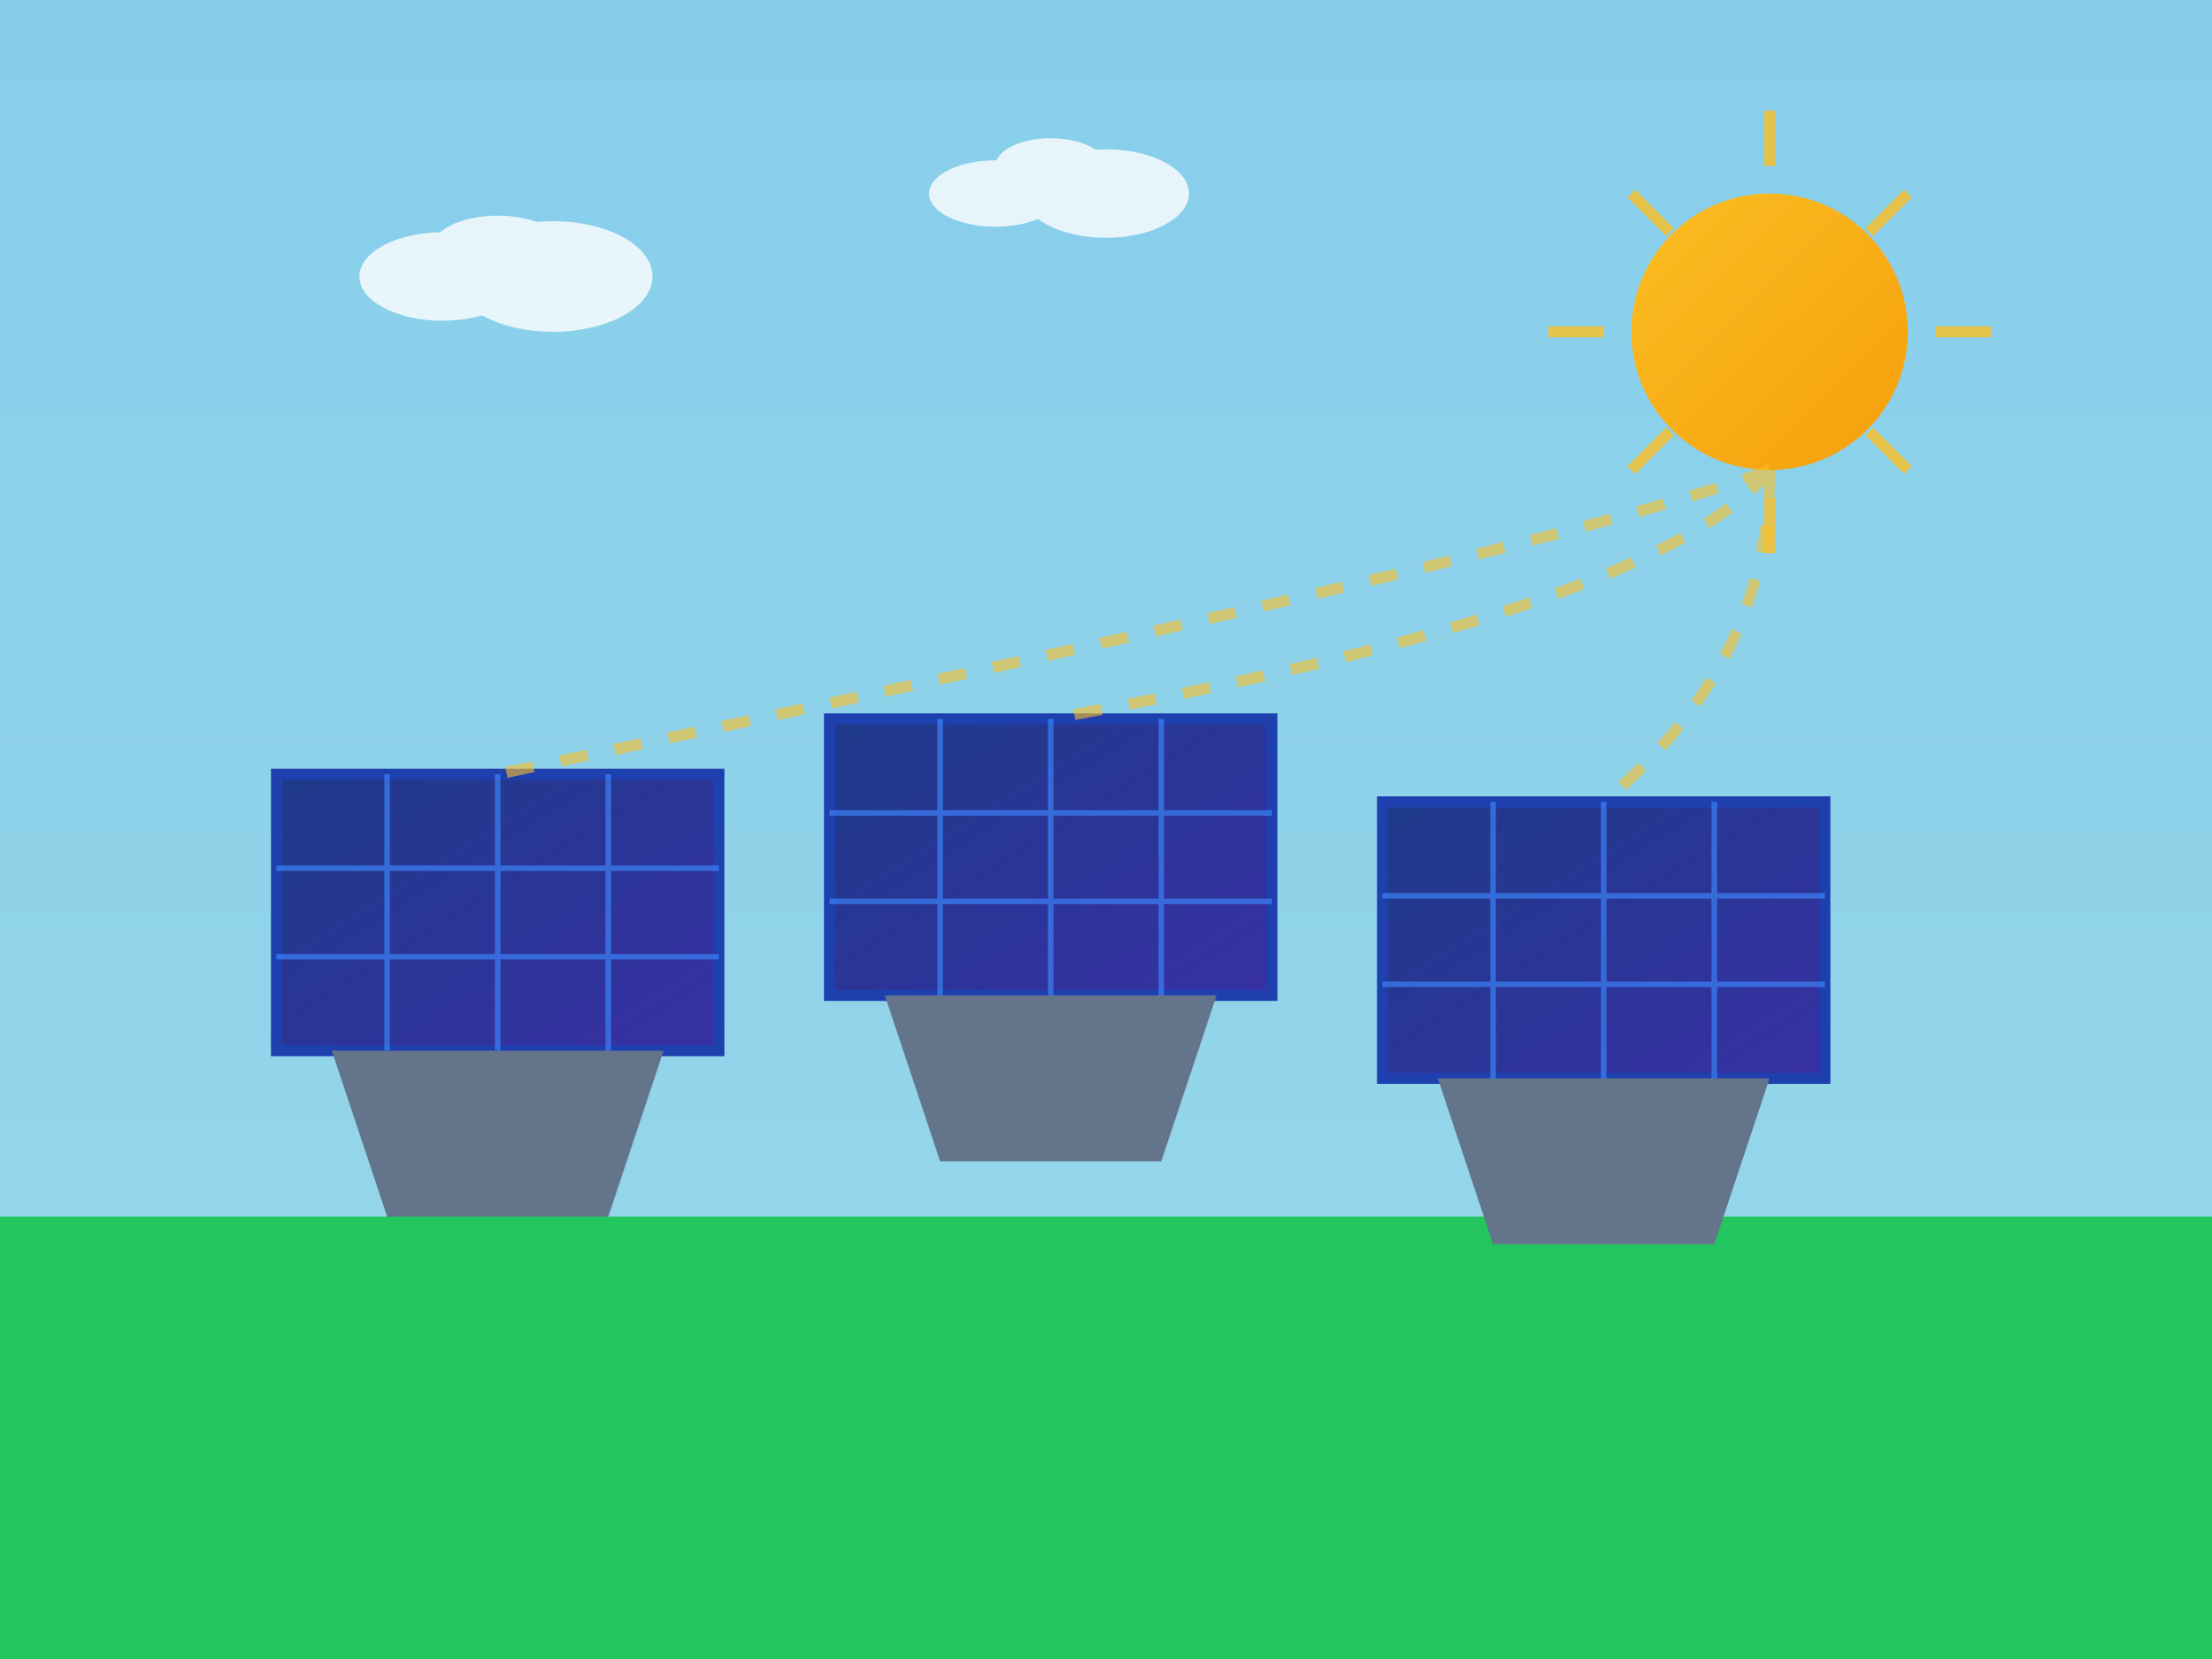 <svg width="400" height="300" viewBox="0 0 400 300" xmlns="http://www.w3.org/2000/svg">
  <rect x="0" y="0" width="400" height="300" fill="#333333" stroke="none"/>
  <defs>
    <linearGradient id="skyGradient" x1="0%" y1="0%" x2="0%" y2="100%">
      <stop offset="0%" style="stop-color:#87CEEB;stop-opacity:1" />
      <stop offset="100%" style="stop-color:#98D8E8;stop-opacity:1" />
    </linearGradient>
    <linearGradient id="panelGradient" x1="0%" y1="0%" x2="100%" y2="100%">
      <stop offset="0%" style="stop-color:#1e3a8a;stop-opacity:1" />
      <stop offset="100%" style="stop-color:#3730a3;stop-opacity:1" />
    </linearGradient>
    <linearGradient id="sunGradient" x1="0%" y1="0%" x2="100%" y2="100%">
      <stop offset="0%" style="stop-color:#fbbf24;stop-opacity:1" />
      <stop offset="100%" style="stop-color:#f59e0b;stop-opacity:1" />
    </linearGradient>
  </defs>
  
  <!-- Sky background -->
  <rect width="400" height="300" fill="url(#skyGradient)"/>
  
  <!-- Sun -->
  <circle cx="320" cy="60" r="25" fill="url(#sunGradient)"/>
  <g stroke="#fbbf24" stroke-width="2" opacity="0.8">
    <line x1="320" y1="20" x2="320" y2="30"/>
    <line x1="320" y1="90" x2="320" y2="100"/>
    <line x1="280" y1="60" x2="290" y2="60"/>
    <line x1="350" y1="60" x2="360" y2="60"/>
    <line x1="295" y1="35" x2="302" y2="42"/>
    <line x1="338" y1="78" x2="345" y2="85"/>
    <line x1="345" y1="35" x2="338" y2="42"/>
    <line x1="302" y1="78" x2="295" y2="85"/>
  </g>
  
  <!-- Ground -->
  <rect x="0" y="220" width="400" height="80" fill="#22c55e"/>
  
  <!-- Solar panels -->
  <g transform="translate(50, 140)">
    <!-- Panel 1 -->
    <rect x="0" y="0" width="80" height="50" fill="url(#panelGradient)" stroke="#1e40af" stroke-width="2"/>
    <g stroke="#3b82f6" stroke-width="1" opacity="0.7">
      <line x1="20" y1="0" x2="20" y2="50"/>
      <line x1="40" y1="0" x2="40" y2="50"/>
      <line x1="60" y1="0" x2="60" y2="50"/>
      <line x1="0" y1="17" x2="80" y2="17"/>
      <line x1="0" y1="33" x2="80" y2="33"/>
    </g>
    <!-- Support -->
    <polygon points="10,50 70,50 60,80 20,80" fill="#64748b"/>
  </g>
  
  <g transform="translate(150, 130)">
    <!-- Panel 2 -->
    <rect x="0" y="0" width="80" height="50" fill="url(#panelGradient)" stroke="#1e40af" stroke-width="2"/>
    <g stroke="#3b82f6" stroke-width="1" opacity="0.7">
      <line x1="20" y1="0" x2="20" y2="50"/>
      <line x1="40" y1="0" x2="40" y2="50"/>
      <line x1="60" y1="0" x2="60" y2="50"/>
      <line x1="0" y1="17" x2="80" y2="17"/>
      <line x1="0" y1="33" x2="80" y2="33"/>
    </g>
    <!-- Support -->
    <polygon points="10,50 70,50 60,80 20,80" fill="#64748b"/>
  </g>
  
  <g transform="translate(250, 145)">
    <!-- Panel 3 -->
    <rect x="0" y="0" width="80" height="50" fill="url(#panelGradient)" stroke="#1e40af" stroke-width="2"/>
    <g stroke="#3b82f6" stroke-width="1" opacity="0.7">
      <line x1="20" y1="0" x2="20" y2="50"/>
      <line x1="40" y1="0" x2="40" y2="50"/>
      <line x1="60" y1="0" x2="60" y2="50"/>
      <line x1="0" y1="17" x2="80" y2="17"/>
      <line x1="0" y1="33" x2="80" y2="33"/>
    </g>
    <!-- Support -->
    <polygon points="10,50 70,50 60,80 20,80" fill="#64748b"/>
  </g>
  
  <!-- Energy lines -->
  <g stroke="#fbbf24" stroke-width="2" opacity="0.6">
    <path d="M 320 85 Q 280 100 90 140" fill="none" stroke-dasharray="5,5"/>
    <path d="M 320 85 Q 300 110 190 130" fill="none" stroke-dasharray="5,5"/>
    <path d="M 320 85 Q 320 120 290 145" fill="none" stroke-dasharray="5,5"/>
  </g>
  
  <!-- Clouds -->
  <g fill="white" opacity="0.8">
    <ellipse cx="80" cy="50" rx="15" ry="8"/>
    <ellipse cx="90" cy="45" rx="12" ry="6"/>
    <ellipse cx="100" cy="50" rx="18" ry="10"/>
    
    <ellipse cx="180" cy="35" rx="12" ry="6"/>
    <ellipse cx="190" cy="30" rx="10" ry="5"/>
    <ellipse cx="200" cy="35" rx="15" ry="8"/>
  </g>
</svg>